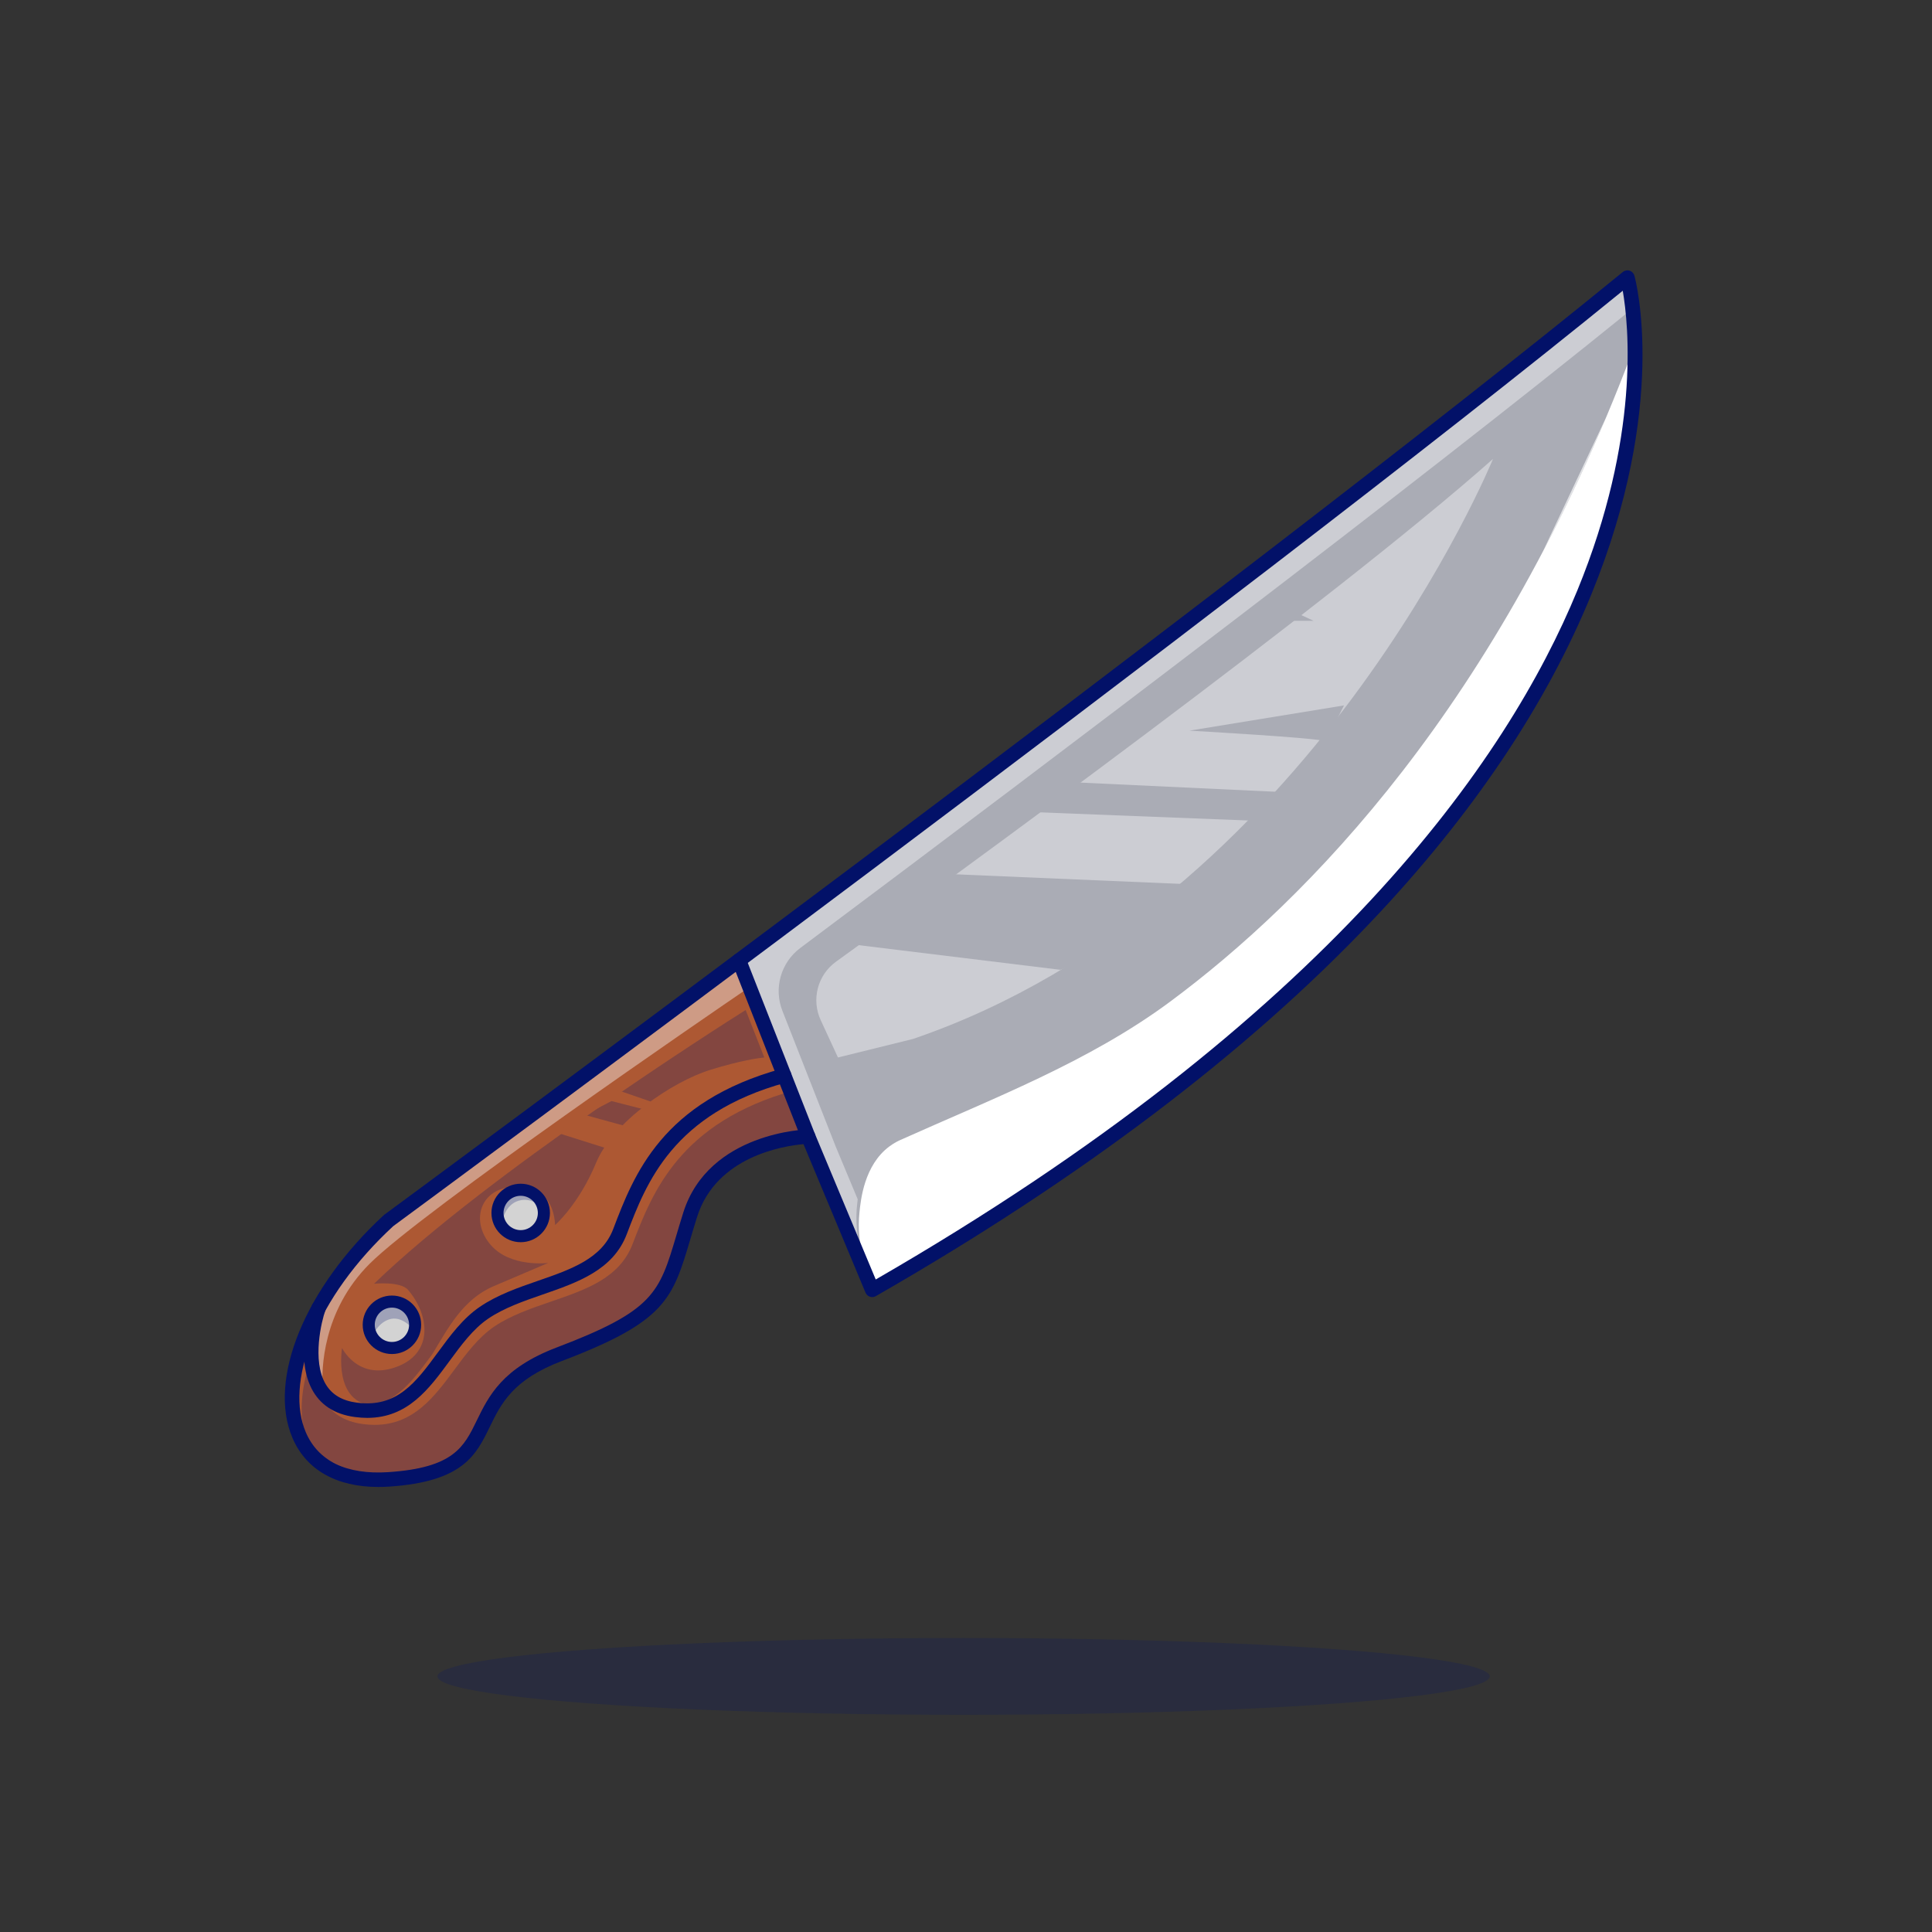 <?xml version="1.0" encoding="utf-8"?>
<!-- Generator: Adobe Illustrator 27.5.0, SVG Export Plug-In . SVG Version: 6.00 Build 0)  -->
<svg version="1.1" id="Layer_1" xmlns="http://www.w3.org/2000/svg" xmlns:xlink="http://www.w3.org/1999/xlink" x="0px" y="0px"
	 viewBox="0 0 4000 4000" style="enable-background:new 0 0 4000 4000;" xml:space="preserve">
<rect x="0" y="0" width="4000" height="4000" fill="#333333" stroke="none"/>
<g>
	<g>
		<g>
			<!-- <rect style="fill:#E7C0FF;" width="4000" height="4000"/> -->
		</g>
	</g>
	<g>
		<g>
			<g>
				<path style="fill:#FFFFFF;" d="M804.646,2526.967c0,0,1765.297-1298.575,2564.76-1952.28c0,0,284.891,1035.768-1563.591,2095.83
					l-132.508-317.282c0,0-194.345,2.945-244.403,161.954c-50.058,159.009-38.28,200.234-270.905,288.572
					s-85.394,241.458-353.354,259.126C536.686,3080.554,539.63,2771.37,804.646,2526.967z"/>
			</g>
		</g>
		<g>
			<g>
				<path style="fill:#AAACB5;" d="M1536.948,1990.421l141.62,360.608c0.001,0.003,0.003,0.004,0.004,0.007l125.947,301.583
					c-12.659-27.162-31.449-78.22-25.158-141.768c2.613-26.393,9.738-98.368,61.915-137.234
					c10.742-8.002,20.167-12.197,22.932-13.438c190.669-85.609,390.05-161.594,557.978-286.028
					c284.686-210.952,681.669-615.5,956.927-1344.984c-0.337-74.992-9.125-125.123-13.192-144.26
					C2902.98,962.941,2116.034,1557.711,1536.948,1990.421z"/>
			</g>
		</g>
		<g>
			<g>
				<path style="fill:#AD5833;" d="M737.667,2913.315c88.659,11.661,131.375-46.477,176.577-108.064
					c24.804-33.796,50.455-68.746,84.475-91.963c35.184-24.008,77.599-38.694,118.622-52.896
					c69.928-24.208,135.972-47.073,160.843-112.271l0.423-1.103c41.293-108.268,97.827-256.16,337.45-323.954l-88.585-225.565
					c-405.51,302.958-706.864,524.806-719.187,533.873c-61.008,56.305-109.638,117.968-143.503,178.965
					c-0.024,0.057-0.015,0.118-0.04,0.175c-0.93,2.602-33.529,100.203,1.226,159.45
					C680.27,2894.344,704.389,2908.93,737.667,2913.315z M1078.029,2457.568c29.635,0,53.742,24.108,53.742,53.743
					c0,29.629-24.108,53.737-53.742,53.737c-29.629,0-53.737-24.108-53.737-53.737
					C1024.292,2481.676,1048.4,2457.568,1078.029,2457.568z M811.456,2689.102c29.629,0,53.737,24.108,53.737,53.742
					c0,29.629-24.108,53.737-53.737,53.737c-29.635,0-53.742-24.108-53.742-53.737
					C757.714,2713.21,781.821,2689.102,811.456,2689.102z"/>
			</g>
		</g>
		<g>
			<g>
				<path style="fill:#AD5833;" d="M1289.266,2551.085l-0.418,1.103c-26.771,70.167-95.261,93.879-167.774,118.984
					c-40.315,13.962-82.001,28.392-115.926,51.542c-32.404,22.113-57.47,56.261-81.706,89.289
					c-41.273,56.238-83.834,114.221-163.634,114.226c-7.538,0-15.4-0.518-23.634-1.605c-39.301-5.181-67.209-23.411-82.948-54.183
					c-18.171-35.521-16.329-80.9-10.8-115.077c-34.844,79.667-42.767,155.573-17.781,213.792
					c26.882,62.635,90.687,93.941,179.63,88.035c141.142-9.304,164.331-56.941,191.174-112.093
					c23.996-49.285,51.191-105.151,160.525-146.669c205.721-78.129,217.75-118.605,253.469-238.771
					c4.318-14.531,8.786-29.557,14.018-46.182c44.839-142.425,204.004-162.685,241.657-165.494l-44.871-114.253
					C1385.203,2299.843,1329.758,2444.924,1289.266,2551.085z"/>
			</g>
		</g>
		<g>
			<g>
				<path style="fill:#D3D3D3;" d="M1078.029,2553.637c23.344,0,42.332-18.988,42.332-42.326c0-23.344-18.988-42.332-42.332-42.332
					c-23.339,0-42.327,18.988-42.327,42.332C1035.702,2534.65,1054.69,2553.637,1078.029,2553.637z"/>
			</g>
		</g>
		<g>
			<g>
				<path style="fill:#D3D3D3;" d="M811.456,2785.171c23.339,0,42.326-18.988,42.326-42.326c0-23.344-18.988-42.332-42.326-42.332
					c-23.344,0-42.332,18.988-42.332,42.332C769.124,2766.183,788.112,2785.171,811.456,2785.171z"/>
			</g>
		</g>
		<g>
			<g>
				<path style="fill:none;" d="M1422.647,2434.211c-52.451,82.266-43.616,197.105-114.288,251.765
					c-70.671,54.659-165.634,76.744-233.545,113.735c-67.911,36.991-86.129,85.578-106.557,132.507
					c-20.429,46.93-67.911,96.069-173.365,99.381c-105.454,3.313-170.248-62.442-170.248-62.442
					c26.882,62.635,90.687,93.941,179.63,88.035c141.142-9.304,164.331-56.941,191.174-112.093
					c23.996-49.285,51.191-105.151,160.525-146.669c205.721-78.129,217.75-118.605,253.469-238.771
					c4.318-14.531,8.786-29.557,14.018-46.182c44.839-142.425,204.004-162.685,241.657-165.494l-9.508-24.207
					C1582.164,2324.182,1473.797,2353.986,1422.647,2434.211z"/>
			</g>
		</g>
		<g>
			<g>
				<path style="fill:none;" d="M2422.187,2074.15c9.125-6.762,18.369-13.729,27.718-20.893
					c-14.115,10.729-28.637,21.576-43.614,32.553C2411.573,2081.97,2416.869,2078.092,2422.187,2074.15z"/>
			</g>
		</g>
		<g>
			<g>
				<path style="fill:none;" d="M1814.731,2319.372c0,0,107.396-39.752,198.679-79.505
					c488.806-248.82,684.623-451.999,914.303-787.685s377.647-762.655,377.647-762.655L1556.534,2040.291l122.035,310.738
					c0.001,0.003,0.003,0.004,0.004,0.007l99.597,238.487L1814.731,2319.372z M1633.555,2016.812
					c0,0,1031.351-753.085,1424.457-1102.022c0,0-374.179,932.507-1199.193,1214.654l-103.798,150.176L1633.555,2016.812z"/>
			</g>
		</g>
		<g>
			<g>
				<path style="fill:none;" d="M1527.842,1998.441l-0.369-0.941c-0.281,0.21-0.559,0.418-0.84,0.627
					C1527.012,1998.226,1527.413,1998.329,1527.842,1998.441z"/>
			</g>
		</g>
		<g>
			<g>
				<path style="fill:none;" d="M1254.436,2407.71c-35.336,85.394-84.657,128.54-84.657,128.54
					c-2.76-47.585-27.704-85.307-91.75-78.681c-64.046,6.625-83.184,70.736-42.327,119.089
					c40.857,48.353,119.721,38.096,119.721,38.096s-35.887,15.459-112.632,48.034c-63.254,26.848-94.144,85.608-126.74,140.008
					c24.25-33.027,49.469-66.853,82.667-89.508c35.184-24.008,77.599-38.694,118.622-52.896
					c69.928-24.208,135.972-47.073,160.843-112.271l0.423-1.103c41.293-108.268,97.827-256.16,337.45-323.954l-13.221-33.666
					c-11.65,1.104-47.844,5.849-111.36,25.438C1412.709,2239.131,1289.771,2322.316,1254.436,2407.71z M1078.03,2493.564
					c-28.254,8.281-34.168,42.685-34.168,42.685s-7.143-5.142-8.16-6.798c-1.017-1.656-4.782-8.282-5.333-11.319
					c-0.553-3.036,0.276-12.423,0.829-15.184c0.552-2.76,4.417-12.698,5.521-16.287c1.103-3.589,12.973-12.975,13.277-14.355
					c0.304-1.38,22.609-8.006,25.923-8.833c3.312-0.829,14.906-1.933,30.09,8.833c15.184,10.766,19.325,35.611,19.325,35.611
					S1106.285,2485.282,1078.03,2493.564z"/>
			</g>
		</g>
		<g>
			<g>
				<path style="fill:none;" d="M667.882,2872.817c14.486,22.607,37.875,36.293,69.786,40.498
					c21.81,2.869,40.828,1.496,57.798-3.096c-86.39-4.325-66.827-119.342-66.827-119.342s32.574,67.358,110.974,39.752
					c78.401-27.605,71.247-106.92,25.58-160.113c-15.642-18.22-70.301-12.699-70.301-12.699
					c236.537-228.238,712.608-530.94,769.337-566.726l-17.292-44.031c-71.925,49.102-671.336,459.36-781.583,569.348
					C666.798,2714.732,665.709,2836.395,667.882,2872.817z M779.432,2705.024c7.177-6.349,23.188-16.563,53.279-6.349
					c30.091,10.215,21.071,51.715,21.071,51.715s-21.899-27.238-48.032-18.772c-26.134,8.465-35.336,37.543-35.336,37.543
					s-5.062-24.109-5.062-26.318c0-2.208,0-11.594,0.276-14.078C765.906,2726.281,772.255,2711.373,779.432,2705.024z"/>
			</g>
		</g>
		<g>
			<g>
				<path style="fill:none;" d="M2421.24,2189.809c237.041-182.566,469.667-406.357,583.034-592.604
					c79.948-131.343,141.539-303.551,170.906-393.676c-24.23,45.222-51.767,93.066-82.008,139.976
					c-52.397,85.189-107.813,166.324-166.227,243.002c-148.53,194.963-316.259,362.257-498.519,497.226
					c-288.853,213.9-524.203,278.217-557.682,286.602c-1.006,10.402-2.287,21.255-3.769,32.378l18.344,156.63
					C1885.319,2559.344,2184.198,2372.375,2421.24,2189.809z"/>
			</g>
		</g>
		<g style="opacity:0.25;">
			<g>
				<path style="fill:#021168;" d="M770.415,2769.161c0,0,9.201-29.078,35.336-37.543c26.133-8.466,48.032,18.772,48.032,18.772
					s9.02-41.5-21.071-51.715c-30.09-10.214-46.101,0-53.279,6.349c-7.177,6.349-13.526,21.257-13.803,23.741
					c-0.276,2.484-0.276,11.87-0.276,14.078C765.353,2745.052,770.415,2769.161,770.415,2769.161z"/>
			</g>
		</g>
		<g style="opacity:0.25;">
			<g>
				<path style="fill:#021168;" d="M1101.759,2464.706c-15.184-10.767-26.778-9.662-30.09-8.834
					c-3.314,0.827-25.619,7.453-25.923,8.834c-0.304,1.38-12.174,10.766-13.277,14.355c-1.104,3.589-4.97,13.527-5.521,16.287
					c-0.553,2.761-1.382,12.147-0.829,15.184c0.552,3.036,4.317,9.662,5.333,11.318c1.017,1.656,8.159,6.798,8.159,6.798
					s5.914-34.404,34.168-42.685c28.254-8.282,47.303,14.355,47.303,14.355S1116.942,2475.472,1101.759,2464.706z"/>
			</g>
		</g>
		<g style="opacity:0.25;">
			<g>
				<path style="fill:#021168;" d="M811.047,3055.404c106.426-3.312,154.345-52.451,174.963-99.381
					c20.616-46.929,39.003-95.516,107.539-132.507c68.537-36.992,164.375-59.076,235.698-113.735
					c71.323-54.66,62.406-169.5,115.341-251.765c51.622-80.225,160.987-110.029,235.11-110.434l-35.689-90.046
					c-237.21,66.111-293.166,211.192-334.031,317.354l-0.422,1.103c-27.018,70.167-96.139,93.879-169.32,118.985
					c-40.687,13.962-82.757,28.392-116.994,51.542c-32.702,22.113-58,56.261-82.459,89.288
					c-41.654,56.239-84.607,114.221-165.142,114.227c-7.608,0-15.542-0.518-23.852-1.605c-39.663-5.181-67.828-23.411-83.713-54.183
					c-18.339-35.521-16.479-80.9-10.9-115.077c-35.165,79.667-43.161,155.573-17.945,213.792
					C639.231,2992.961,704.621,3058.716,811.047,3055.404z"/>
			</g>
		</g>
		<g style="opacity:0.25;">
			<g>
				<path style="fill:#021168;" d="M844.767,2670.517c45.667,53.193,52.82,132.508-25.58,160.113
					c-78.4,27.606-110.974-39.752-110.974-39.752s-19.563,115.016,66.827,119.342c52.015-14.073,84.696-58.532,118.778-104.969
					c0.599-0.816,1.208-1.637,1.808-2.455c32.596-54.401,63.486-113.16,126.74-140.008c76.744-32.575,112.632-48.034,112.632-48.034
					s-78.864,10.257-119.721-38.096c-40.857-48.353-21.719-112.464,42.326-119.089c64.046-6.626,88.989,31.096,91.75,78.681
					c0,0,49.322-43.146,84.657-128.54c35.336-85.393,158.273-168.579,237.041-192.873c63.516-19.589,99.71-24.333,111.36-25.438
					l-38.607-98.307c-56.729,35.786-532.8,338.488-769.337,566.726C774.466,2657.818,829.125,2652.297,844.767,2670.517z"/>
			</g>
		</g>
		<g style="opacity:0.4;">
			<g>
				<path style="fill:#FFFFFF;" d="M1890.381,2151.001c825.014-282.147,1200.759-1200.876,1200.759-1200.876
					c-333.313,295.863-1126.604,872.374-1360.217,1040.907c-38.208,27.564-51.487,78.315-31.721,121.081l35.72,77.285
					L1890.381,2151.001z"/>
			</g>
		</g>
		<g style="opacity:0.4;">
			<g>
				<path style="fill:#FFFFFF;" d="M808.286,2531.374c-61.008,56.305-109.638,117.968-143.503,178.965
					c-0.024,0.057-0.015,0.118-0.04,0.175c-0.93,2.602-33.529,100.203,1.226,159.45c0.588,1.001,1.293,1.885,1.914,2.853
					c-2.173-36.421-1.084-158.084,97.472-256.407c110.247-109.988,709.658-520.246,781.583-569.348l-19.095-48.621
					c-0.429-0.111-0.83-0.214-1.209-0.313C1121.548,2300.763,820.6,2522.312,808.286,2531.374z"/>
			</g>
		</g>
		<g style="opacity:0.4;">
			<g>
				<path style="fill:#FFFFFF;" d="M3176.105,1200.683c-26.704,48.824-54.383,96.406-82.933,142.821
					c30.24-46.91,57.778-94.754,82.008-139.976C3175.495,1202.566,3175.798,1201.627,3176.105,1200.683z"/>
			</g>
		</g>
		<g style="opacity:0.4;">
			<g>
				<path style="fill:#FFFFFF;" d="M1997.302,1630.618c351.376-265.024,724.437-549.591,1035.143-793.848
					C2748.19,1054.787,2321.825,1381.787,1997.302,1630.618z"/>
			</g>
		</g>
		<g style="opacity:0.4;">
			<g>
				<path style="fill:#FFFFFF;" d="M3324.922,865.017l-130.574,276.985C3239.606,1055.915,3283.364,963.732,3324.922,865.017z"/>
			</g>
		</g>
		<g style="opacity:0.4;">
			<g>
				<path style="fill:#FFFFFF;" d="M3324.922,865.017l-130.574,276.985C3239.606,1055.915,3283.364,963.732,3324.922,865.017z"/>
			</g>
		</g>
		<g style="opacity:0.4;">
			<g>
				<path style="fill:#FFFFFF;" d="M3198.24,1159.416c-7.318,13.832-14.671,27.62-22.135,41.268
					c-0.306,0.944-0.61,1.883-0.925,2.845C3183.238,1188.491,3190.936,1173.74,3198.24,1159.416z"/>
			</g>
		</g>
		<g style="opacity:0.4;">
			<g>
				<path style="fill:#FFFFFF;" d="M3198.24,1159.416c-7.318,13.832-14.671,27.62-22.135,41.268
					c-0.306,0.944-0.61,1.883-0.925,2.845C3183.238,1188.491,3190.936,1173.74,3198.24,1159.416z"/>
			</g>
		</g>
		<g>
			<g>
				<path style="fill:#AAACB5;" d="M1776.338,1956.657l419.082,51.219l103.526-40.177l163.564-136.925l-519.126-22.085
					l176.04-128.091l508.86,19.876l35.058-60.156l-459.36-21.558C2203.982,1618.762,1792.594,1923.53,1776.338,1956.657z"/>
			</g>
		</g>
		<g>
			<g>
				<path style="fill:#AAACB5;" d="M2745.055,1534.841c-14.493-7.213-282.545-22.085-282.545-22.085l320.089-52.269
					L2745.055,1534.841z"/>
			</g>
		</g>
		<g>
			<g>
				<polygon style="fill:#AAACB5;" points="2653.404,1285.285 2719.658,1285.285 2676.593,1265.408 				"/>
			</g>
		</g>
		<g>
			<g>
				<polygon style="fill:#AD5833;" points="1152.11,2344.769 1281.305,2385.625 1315.537,2337.039 1210.635,2308.329 
					1266.055,2279.619 1356.393,2302.808 1372.957,2289.557 1280.201,2257.535 				"/>
			</g>
		</g>
		<g>
			<g>
				<path style="fill:#FFFFFF;" d="M2571.415,2085.81l-132.763-9.709l156.855-128.778l43.682-40.146l163.378-14.774l78.032-101.589
					h-125.708l53.463-59.163h128.192C2936.547,1731.65,2691.321,2005.369,2571.415,2085.81z"/>
			</g>
		</g>
		<g style="opacity:0.2;">
			<g>
				<ellipse style="fill:#021168;" cx="1995" cy="3470.808" rx="1089.331" ry="79.505"/>
			</g>
		</g>
		<g style="opacity:0.4;">
			<g>
				<g>
					<path style="fill:#FFFFFF;" d="M1774.362,2495.851c0.351-3.549,0.8-7.973,1.413-12.979l-45.361-108.617
						c-0.002-0.003-0.003-0.004-0.004-0.007l-110.504-281.377c-18.373-46.784-3.245-100.052,37.001-130.161
						c551.932-412.93,1265.34-952.956,1714.383-1316.789c-3.012-37.494-7.7-63.462-10.368-76.015
						c-462.942,378.035-1249.888,972.805-1828.974,1405.515l141.62,360.608c0.001,0.003,0.003,0.004,0.004,0.007l117.039,280.251
						C1779.811,2587.33,1769.455,2545.421,1774.362,2495.851z"/>
				</g>
			</g>
			<g>
				<g>
					<path style="fill:#FFFFFF;" d="M1790.612,2616.287c3.045,8.165,6.124,15.358,8.909,21.332L1790.612,2616.287z"/>
				</g>
			</g>
		</g>
		<g>
			<g>
				<path style="fill:#021168;" d="M783.307,3078.607c-86.807,0-149.448-35.479-177.69-101.284
					c-51.997-121.152,25.664-310.879,188.857-461.382c0.41-0.376,0.835-0.728,1.284-1.06
					c17.646-12.983,1774.131-1305.823,2564.15-1951.804c3.94-3.215,9.229-4.214,14.053-2.681c4.834,1.541,8.56,5.422,9.907,10.313
					c2.964,10.776,70.737,268.369-89.189,660.041c-93.511,229.006-246.201,456.243-453.833,675.396
					c-258.945,273.311-604.668,534.858-1027.568,777.383c-3.73,2.148-8.208,2.578-12.28,1.191c-4.077-1.382-7.363-4.453-9.023-8.423
					l-128.398-307.441c-38.936,3.35-180.493,24.189-220.366,150.835c-5.186,16.475-9.629,31.421-13.921,45.874
					c-36.87,124.048-50.664,170.464-265.962,252.222c-101.665,38.604-125.859,88.311-149.258,136.377
					c-28.438,58.418-55.298,113.594-208.438,123.691C798.028,3078.358,790.577,3078.607,783.307,3078.607z M814.205,2538.553
					c-78.389,72.432-136.719,153.447-168.721,234.341c-29.375,74.243-33.74,142.642-12.3,192.598
					c25.576,59.595,84.482,88.042,170.474,82.432c135.757-8.955,156.797-52.173,183.433-106.895
					c24.751-50.84,52.803-108.462,165.581-151.289c201.426-76.489,212.188-112.71,247.856-232.72
					c4.331-14.57,8.809-29.634,14.067-46.333c52.7-167.402,256.431-172.417,258.481-172.451c0.078,0,0.156,0,0.229,0
					c6.045,0,11.509,3.628,13.843,9.219l125.947,301.567c938.589-541.582,1308.096-1074.512,1452.739-1426.997
					c130.103-317.058,106.313-548.433,93.892-620.073C2566.227,1248.541,856.744,2507.249,814.205,2538.553z"/>
			</g>
		</g>
		<g>
			<g>
				<path style="fill:#021168;" d="M1673.312,2368.24c-5.991,0-11.646-3.613-13.965-9.521l-143.223-364.697
					c-3.032-7.712,0.767-16.416,8.477-19.446c7.72-3.032,16.416,0.771,19.443,8.479l143.223,364.697
					c3.032,7.71-0.767,16.416-8.477,19.443C1676.988,2367.904,1675.133,2368.24,1673.312,2368.24z"/>
			</g>
		</g>
		<g>
			<g>
				<path style="fill:#021168;" d="M760.367,2935.565c-8.091,0-16.543-0.557-25.405-1.724
					c-42.529-5.605-72.822-25.522-90.034-59.204c-35.869-70.19,0.933-172.69,1.397-173.55c3.926-7.285,13.018-10.024,20.322-6.074
					c6.851,3.696,9.668,11.958,6.714,18.989c-6.973,18.779-28.218,103.198,1.035,151.953c12.998,21.66,34.092,34.136,64.482,38.14
					c83.301,10.977,122.466-42.471,167.876-104.346c25.264-34.429,51.396-70.034,86.724-94.146
					c36.206-24.702,79.219-39.59,120.815-53.994c67.822-23.481,131.88-45.659,155.205-106.802l0.425-1.118
					c42.363-111.05,100.376-263.145,349.775-331.357c7.988-2.183,16.24,2.52,18.423,10.513c2.188,7.988-2.52,16.24-10.513,18.423
					c-234.707,64.199-289.585,208.066-329.653,313.115l-0.43,1.118c-28.311,74.219-102.08,99.761-173.418,124.458
					c-39.736,13.76-80.82,27.983-113.721,50.43c-31.089,21.216-55.674,54.712-79.448,87.109
					C888.277,2875.628,844.288,2935.565,760.367,2935.565z"/>
			</g>
		</g>
		<g>
			<g>
				<path style="fill:#021168;" d="M811.456,2803.377c-33.379,0-60.537-27.153-60.537-60.532s27.158-60.537,60.537-60.537
					s60.532,27.158,60.532,60.537S844.835,2803.377,811.456,2803.377z M811.456,2707.308c-19.595,0-35.537,15.942-35.537,35.537
					s15.942,35.532,35.537,35.532c19.595,0,35.532-15.938,35.532-35.532S831.051,2707.308,811.456,2707.308z"/>
			</g>
		</g>
		<g>
			<g>
				<path style="fill:#021168;" d="M1078.028,2571.844c-33.379,0-60.532-27.153-60.532-60.532s27.153-60.537,60.532-60.537
					s60.537,27.158,60.537,60.537S1111.407,2571.844,1078.028,2571.844z M1078.028,2475.775c-19.595,0-35.532,15.942-35.532,35.537
					s15.938,35.532,35.532,35.532s35.537-15.938,35.537-35.532S1097.623,2475.775,1078.028,2475.775z"/>
			</g>
		</g>
	</g>
</g>
</svg>

